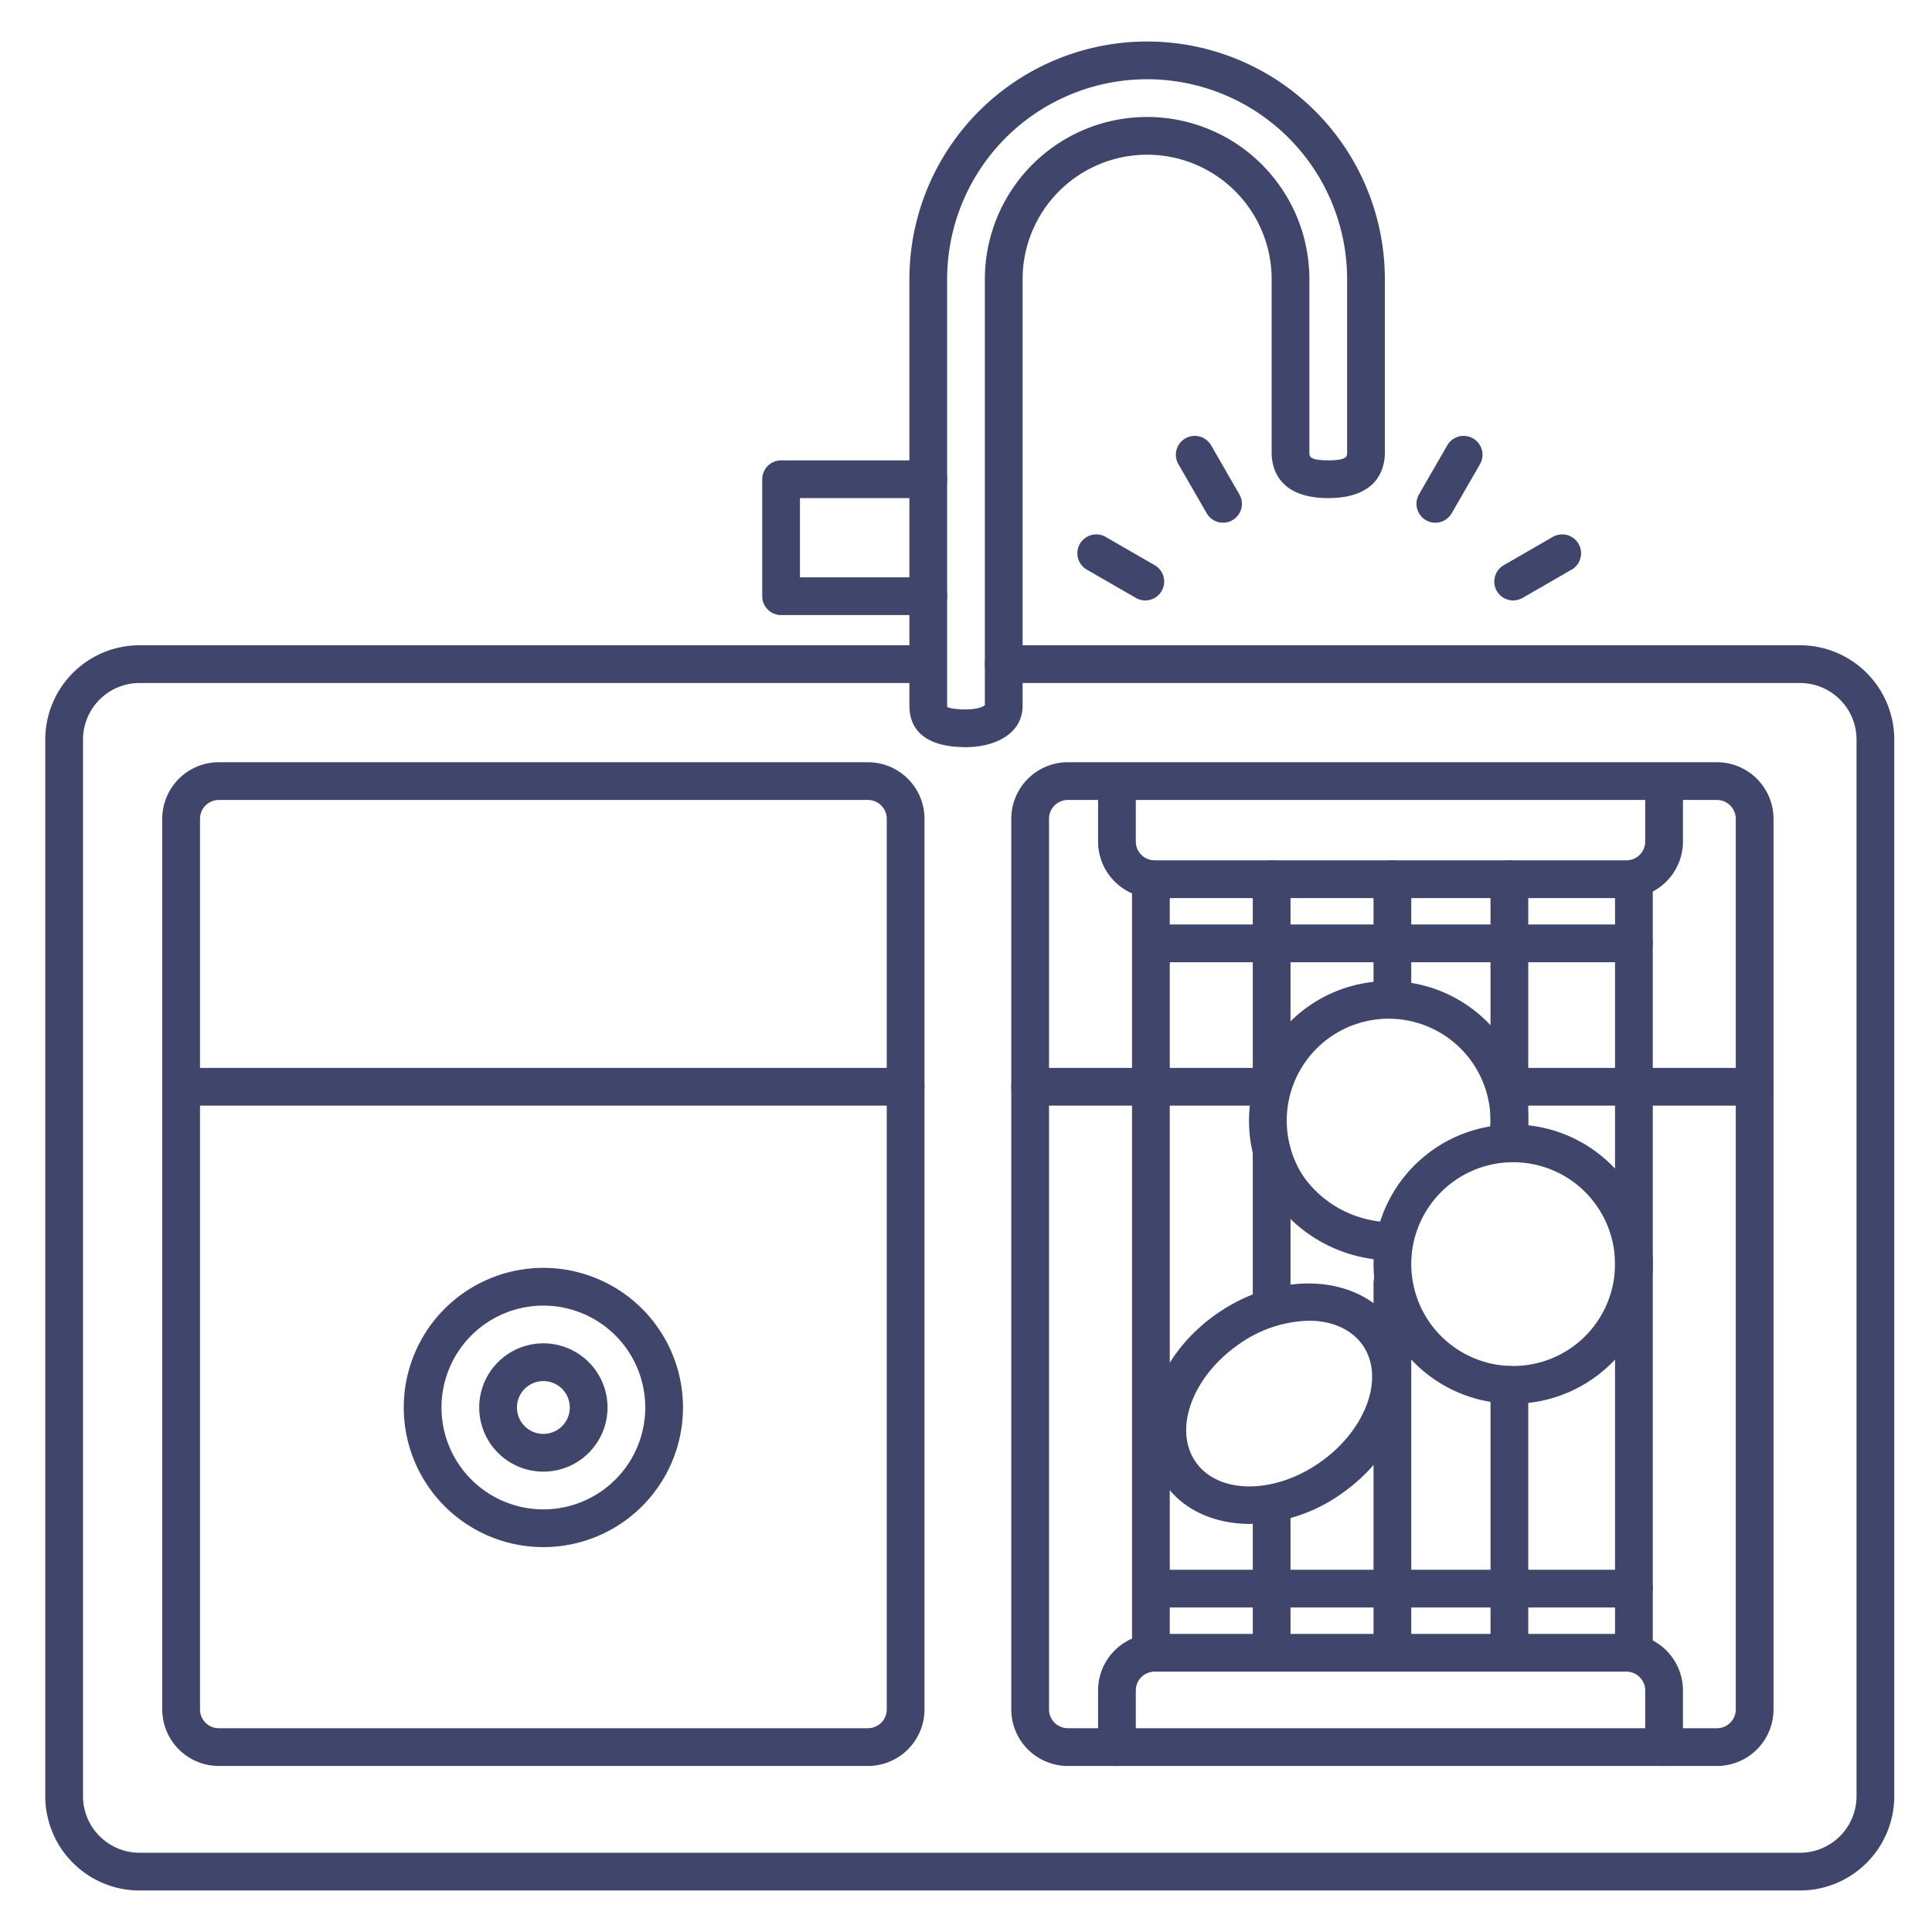 <?xml version="1.0" ?><svg viewBox="0 0 512 512" xmlns="http://www.w3.org/2000/svg"><defs><style>.cls-1{fill:#3f456b;}</style></defs><title/><g id="Lines"><path class="cls-1" d="M477,501H37a25,25,0,0,1-25-25V196a25,25,0,0,1,25-25H244a5,5,0,0,1,0,10H37a15,15,0,0,0-15,15V476a15,15,0,0,0,15,15H477a15,15,0,0,0,15-15V196a15,15,0,0,0-15-15H266a5,5,0,0,1,0-10H477a25,25,0,0,1,25,25V476A25,25,0,0,1,477,501Z"/><path class="cls-1" d="M256,198c-12.4,0-15-6-15-11V74a63,63,0,0,1,126,0v46c0,3.61-1.46,12-15,12s-15-8.39-15-12V74a33,33,0,0,0-66,0V187C271,194.6,263.47,198,256,198Zm-5-10.67c.31.19,1.47.67,5,.67,2.9,0,4.56-.71,5-1.1V74a43,43,0,0,1,86,0v46c0,.89,0,2,5,2s5-1.11,5-2V74a53,53,0,0,0-106,0V187A2.27,2.27,0,0,0,251,187.33Z"/><path class="cls-1" d="M230,468H58a15,15,0,0,1-15-15V217a15,15,0,0,1,15-15H230a15,15,0,0,1,15,15V453A15,15,0,0,1,230,468ZM58,212a5,5,0,0,0-5,5V453a5,5,0,0,0,5,5H230a5,5,0,0,0,5-5V217a5,5,0,0,0-5-5Z"/><path class="cls-1" d="M455,468H283a15,15,0,0,1-15-15V217a15,15,0,0,1,15-15H455a15,15,0,0,1,15,15V453A15,15,0,0,1,455,468ZM283,212a5,5,0,0,0-5,5V453a5,5,0,0,0,5,5H455a5,5,0,0,0,5-5V217a5,5,0,0,0-5-5Z"/><path class="cls-1" d="M431,238H306a15,15,0,0,1-15-15V208a5,5,0,0,1,10,0v15a5,5,0,0,0,5,5H431a5,5,0,0,0,5-5V208a5,5,0,0,1,10,0v15A15,15,0,0,1,431,238Z"/><path class="cls-1" d="M441,468a5,5,0,0,1-5-5V448a5,5,0,0,0-5-5H306a5,5,0,0,0-5,5v15a5,5,0,0,1-10,0V448a15,15,0,0,1,15-15H431a15,15,0,0,1,15,15v15A5,5,0,0,1,441,468Z"/><path class="cls-1" d="M305,443a5,5,0,0,1-5-5V233a5,5,0,0,1,10,0V438A5,5,0,0,1,305,443Z"/><path class="cls-1" d="M433,443a5,5,0,0,1-5-5V233a5,5,0,0,1,10,0V438A5,5,0,0,1,433,443Z"/><path class="cls-1" d="M400,443a5,5,0,0,1-5-5V367a5,5,0,0,1,10,0v71A5,5,0,0,1,400,443Z"/><path class="cls-1" d="M400,308a5,5,0,0,1-5-5V233a5,5,0,0,1,10,0v70A5,5,0,0,1,400,308Z"/><path class="cls-1" d="M369,443a5,5,0,0,1-5-5V340a5,5,0,0,1,10,0v98A5,5,0,0,1,369,443Z"/><path class="cls-1" d="M369,267.25a5,5,0,0,1-5-5V233a5,5,0,0,1,10,0v29.25A5,5,0,0,1,369,267.25Z"/><path class="cls-1" d="M465,293H400.5a5,5,0,0,1,0-10H465a5,5,0,0,1,0,10Z"/><path class="cls-1" d="M433,426H306.5a5,5,0,0,1,0-10H433a5,5,0,0,1,0,10Z"/><path class="cls-1" d="M433,255H306.5a5,5,0,0,1,0-10H433a5,5,0,0,1,0,10Z"/><path class="cls-1" d="M336,293H273a5,5,0,0,1,0-10h63a5,5,0,0,1,0,10Z"/><path class="cls-1" d="M240,293H48a5,5,0,0,1,0-10H240a5,5,0,0,1,0,10Z"/><path class="cls-1" d="M337,443a5,5,0,0,1-5-5V399a5,5,0,0,1,10,0v39A5,5,0,0,1,337,443Z"/><path class="cls-1" d="M337,291a5,5,0,0,1-5-5V233a5,5,0,0,1,10,0v53A5,5,0,0,1,337,291Z"/><path class="cls-1" d="M337,351a5,5,0,0,1-5-5V305a5,5,0,0,1,10,0v41A5,5,0,0,1,337,351Z"/><path class="cls-1" d="M144,410a37,37,0,1,1,37-37A37,37,0,0,1,144,410Zm0-64a27,27,0,1,0,27,27A27,27,0,0,0,144,346Z"/><path class="cls-1" d="M144,390a17,17,0,1,1,17-17A17,17,0,0,1,144,390Zm0-24a7,7,0,1,0,7,7A7,7,0,0,0,144,366Z"/><path class="cls-1" d="M401,372a37,37,0,1,1,37-37A37,37,0,0,1,401,372Zm0-64a27,27,0,1,0,27,27A27,27,0,0,0,401,308Z"/><path class="cls-1" d="M368,334h-.25a38.7,38.7,0,0,1-32.07-19,37,37,0,1,1,68.69-11.22,5,5,0,0,1-9.83-1.83,26.75,26.75,0,0,0,.46-5,27,27,0,1,0-50.57,13.19l.09.15c.26.5,7,12.83,23.73,13.67a5,5,0,0,1-.25,10Z"/><path class="cls-1" d="M331.23,403.85c-9.25,0-17.58-3.57-22.51-10.59-9.19-13.08-3.08-33.27,13.61-45s37.76-10.62,46.95,2.47h0c9.19,13.08,3.08,33.27-13.61,45A43.09,43.09,0,0,1,331.23,403.85ZM346.88,350a33.46,33.46,0,0,0-18.8,6.41c-12.18,8.56-17.2,22.49-11.18,31.07s20.84,8.58,33,0,17.2-22.49,11.18-31.07h0C358.08,352.19,352.86,350,346.88,350Z"/><path class="cls-1" d="M246,163H207a5,5,0,0,1-5-5V127a5,5,0,0,1,5-5h39a5,5,0,0,1,0,10H212v21h34a5,5,0,0,1,0,10Z"/></g><g id="Outline"><path class="cls-1" d="M324.12,138.52a5,5,0,0,1-4.33-2.5l-7.5-13a5,5,0,0,1,8.67-5l7.49,13a5,5,0,0,1-1.83,6.83A4.94,4.94,0,0,1,324.12,138.52Z"/><path class="cls-1" d="M401,159.12a5,5,0,0,1-2.5-9.33l13-7.5a5,5,0,0,1,5,8.67l-13,7.49A5,5,0,0,1,401,159.12Z"/><path class="cls-1" d="M303.52,159.12a5,5,0,0,1-2.5-.67l-13-7.49a5,5,0,0,1,5-8.67l13,7.5a5,5,0,0,1-2.5,9.33Z"/><path class="cls-1" d="M380.38,138.52a4.94,4.94,0,0,1-2.5-.67,5,5,0,0,1-1.83-6.83l7.49-13a5,5,0,0,1,8.67,5l-7.5,13A5,5,0,0,1,380.38,138.52Z"/></g></svg>